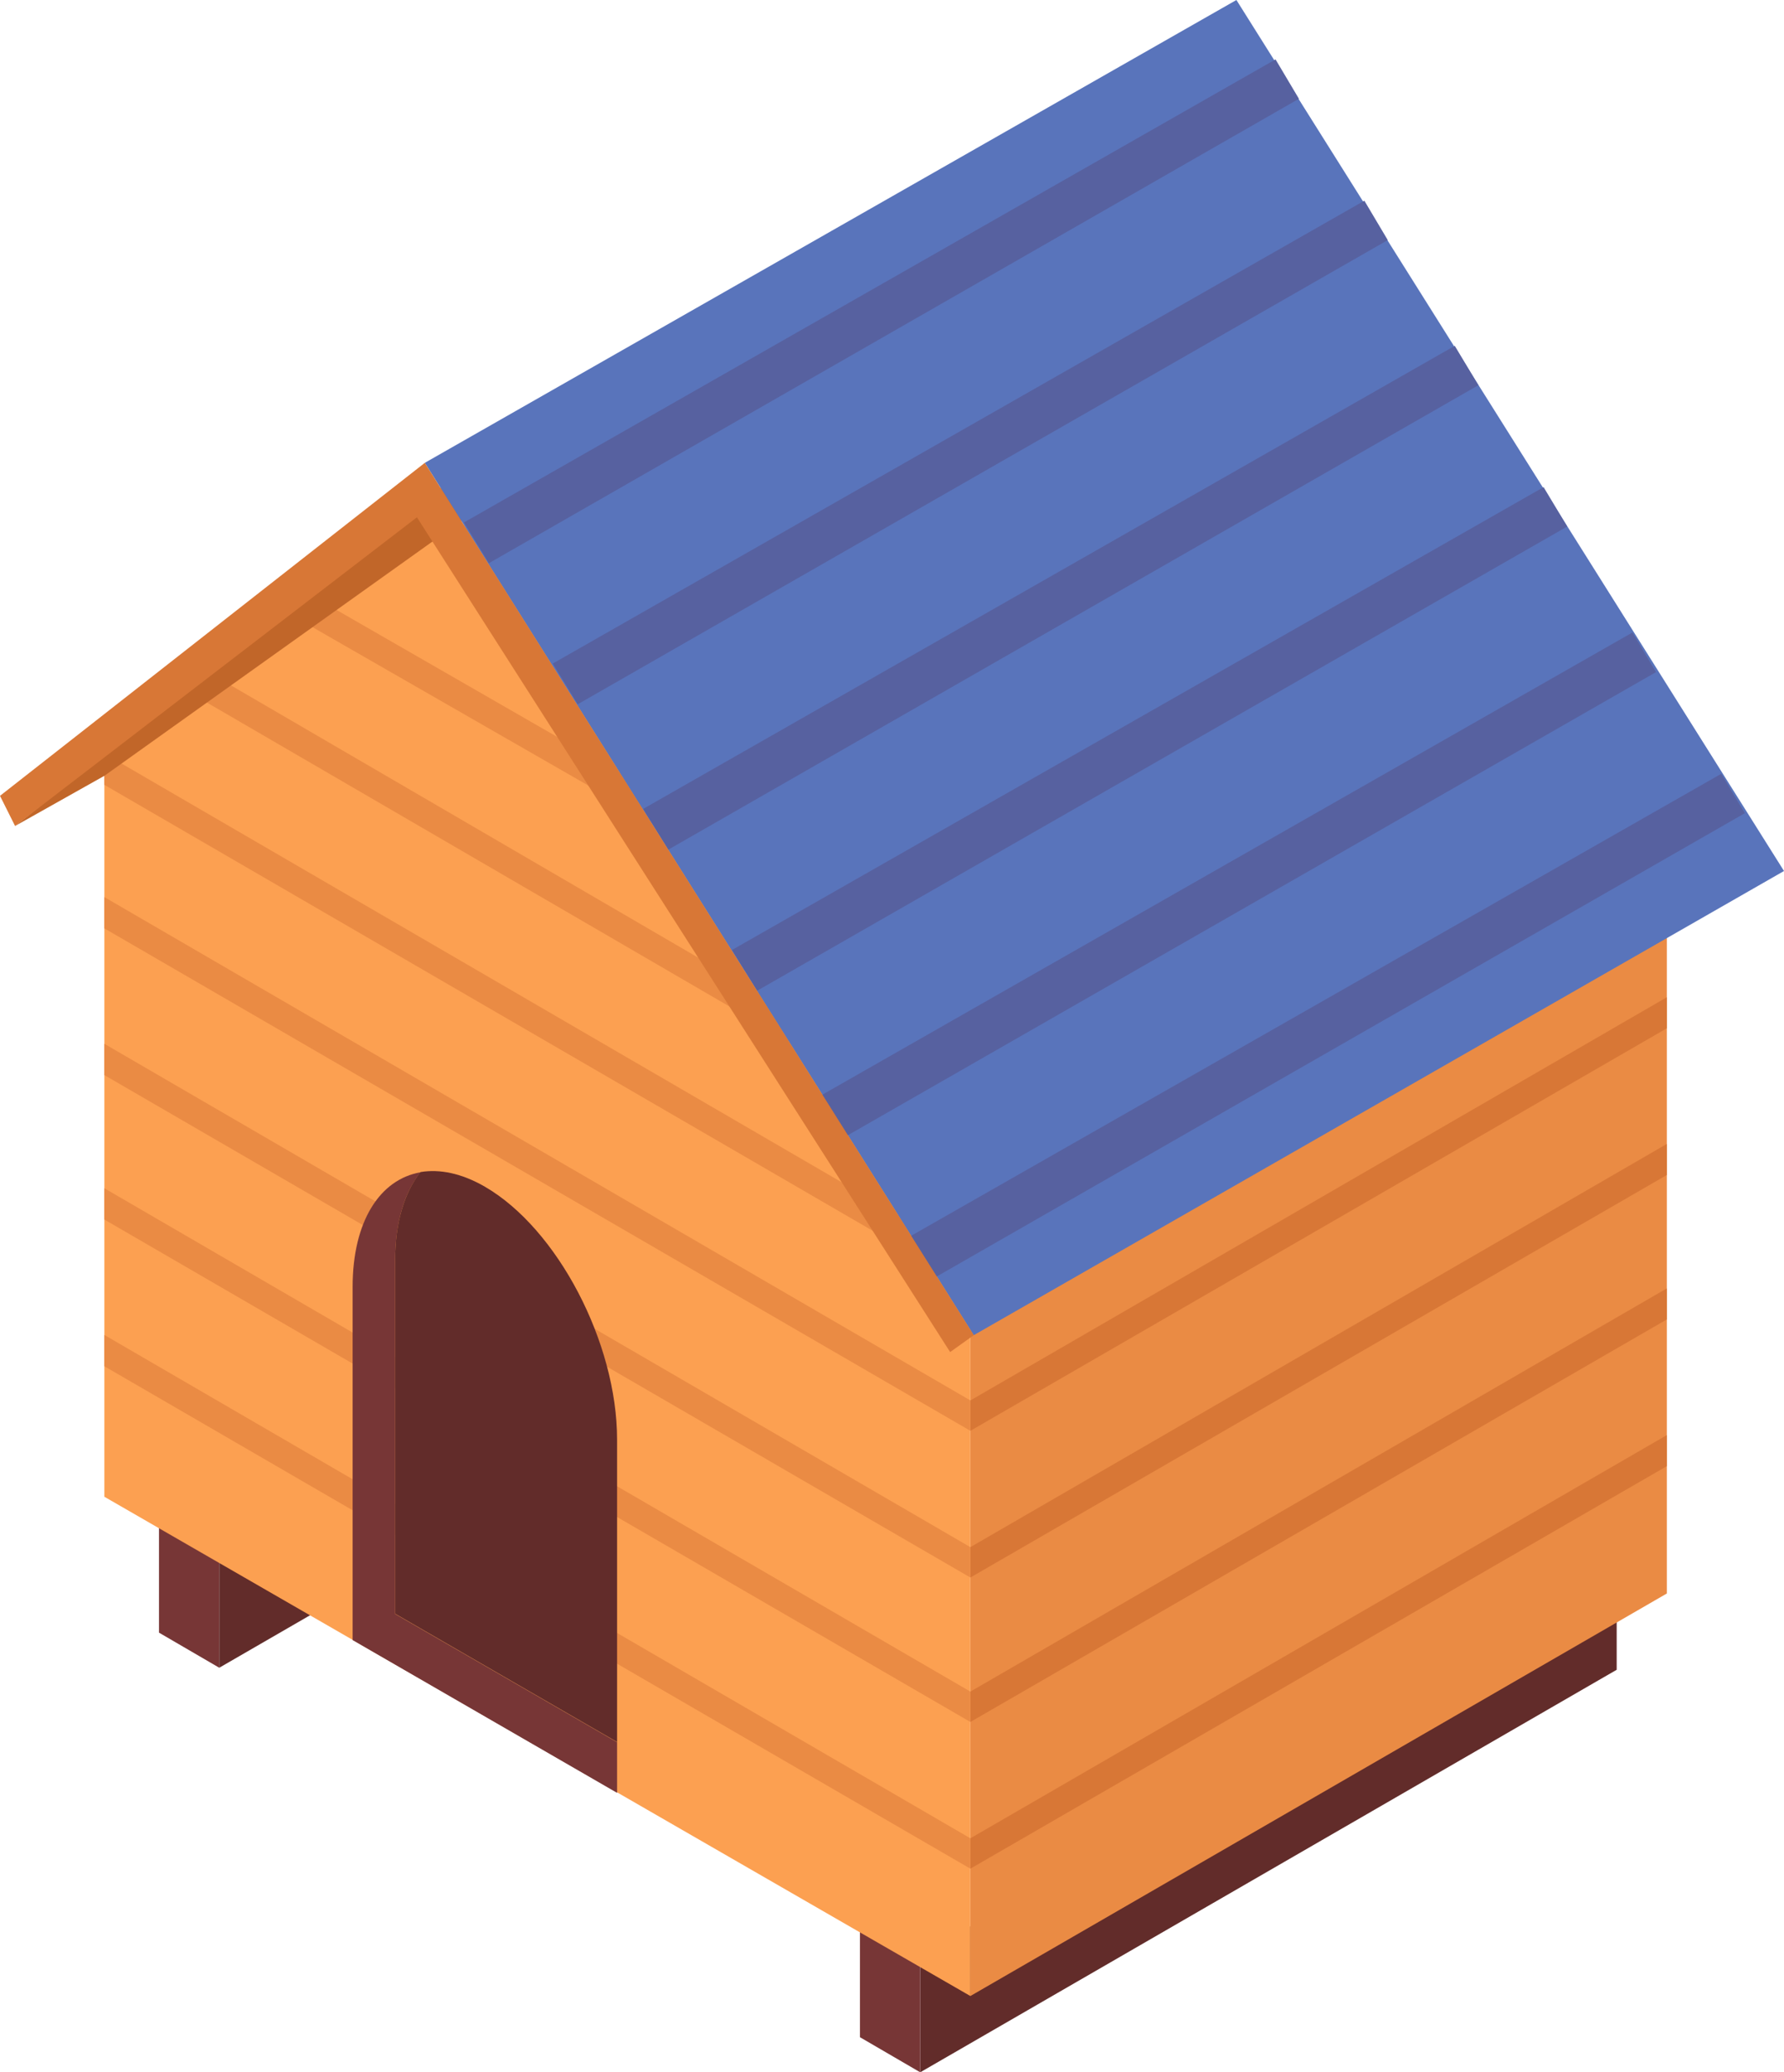 <?xml version="1.0" encoding="UTF-8"?>
<svg id="Layer_2" data-name="Layer 2" xmlns="http://www.w3.org/2000/svg" viewBox="0 0 79.33 92.1">
  <defs>
    <style>
      .cls-1 {
        fill: #ea8b44;
      }

      .cls-2 {
        fill: #c16629;
      }

      .cls-3 {
        fill: #622c2a;
      }

      .cls-4 {
        fill: #d87736;
      }

      .cls-5 {
        fill: #fca051;
      }

      .cls-6 {
        fill: #5761a0;
      }

      .cls-7 {
        fill: #5974bb;
      }

      .cls-8 {
        fill: #773636;
      }
    </style>
  </defs>
  <g id="Layer_1-2" data-name="Layer 1">
    <g>
      <g>
        <polygon class="cls-3" points="40.92 86.9 40.92 92.1 71.89 74.21 71.89 68.98 40.92 86.9"/>
        <polygon class="cls-8" points="40.92 92.1 38.24 90.54 38.24 85.34 40.92 86.9 40.92 92.1"/>
      </g>
      <g>
        <polygon class="cls-3" points="9.75 68.92 9.75 74.12 40.72 56.23 40.72 51 9.75 68.92"/>
        <polygon class="cls-8" points="9.75 74.12 7.07 72.56 7.07 67.36 9.75 68.92 9.75 74.12"/>
      </g>
      <polygon class="cls-1" points="43.15 53.91 43.15 88.71 74.12 70.82 74.12 35.99 43.15 53.91"/>
      <polygon class="cls-4" points="43.15 81.7 43.15 83.05 74.12 65.16 74.12 63.78 43.15 81.7"/>
      <polygon class="cls-4" points="43.15 75.18 43.15 76.53 74.12 58.64 74.12 57.26 43.15 75.18"/>
      <polygon class="cls-4" points="43.15 68.76 43.15 70.11 74.12 52.22 74.12 50.84 43.15 68.76"/>
      <polygon class="cls-4" points="43.15 62.24 43.15 63.59 74.12 45.7 74.12 44.32 43.15 62.24"/>
      <polygon class="cls-4" points="43.15 55.87 43.15 57.22 74.12 39.33 74.12 37.94 43.15 55.87"/>
      <polygon class="cls-5" points="4.64 32.84 4.64 66.52 43.15 88.71 43.15 50.57 19.8 22.34 4.64 32.84"/>
      <polygon class="cls-1" points="43.15 55.87 43.15 57.22 4.64 34.88 4.64 33.49 43.15 55.87"/>
      <polygon class="cls-1" points="43.15 49.61 43.15 50.96 7.25 30.09 8.19 29.25 43.15 49.61"/>
      <polygon class="cls-1" points="43.58 43.56 43.58 44.91 11.87 26.71 12.81 25.87 43.58 43.56"/>
      <polygon class="cls-1" points="43.15 62.24 43.15 63.59 4.64 41.26 4.64 39.87 43.15 62.24"/>
      <polygon class="cls-1" points="43.15 68.76 43.15 70.11 4.64 47.78 4.64 46.39 43.15 68.76"/>
      <polygon class="cls-1" points="43.15 75.18 43.15 76.53 4.64 54.2 4.64 52.81 43.15 75.18"/>
      <polygon class="cls-1" points="43.15 81.7 43.15 83.05 4.64 60.72 4.64 59.33 43.15 81.7"/>
      <g>
        <path class="cls-8" d="m17.57,56.04c0-1.72.42-3.06,1.13-3.94-1.8.31-3.02,2.17-3.02,5.1v15.69l11.76,6.79v-2.25l-9.87-5.7v-15.69Z"/>
        <path class="cls-3" d="m21.56,52.74c-1.04-.6-2.01-.79-2.86-.65-.71.89-1.13,2.23-1.13,3.94v15.69l9.87,5.7v-13.44c0-4.31-2.65-9.37-5.88-11.24Z"/>
      </g>
      <g>
        <polygon class="cls-2" points=".67 36.71 4.64 34.48 21.93 22.14 20.65 20.85 .67 36.71"/>
        <polygon class="cls-7" points="43.3 59.34 18.89 20.57 54.98 0 79.33 38.71 43.3 59.34"/>
        <polygon class="cls-6" points="21.74 25.03 20.63 23.22 56.72 2.64 57.76 4.39 21.74 25.03"/>
        <polygon class="cls-6" points="25.69 31.3 24.58 29.49 60.67 8.92 61.71 10.67 25.69 31.3"/>
        <polygon class="cls-6" points="29.72 37.76 28.6 35.95 64.69 15.37 65.74 17.12 29.72 37.76"/>
        <polygon class="cls-6" points="33.67 44.03 32.55 42.22 68.64 21.65 69.69 23.4 33.67 44.03"/>
        <polygon class="cls-6" points="37.62 50.5 36.5 48.69 72.59 28.11 73.64 29.87 37.62 50.5"/>
        <polygon class="cls-6" points="41.57 56.78 40.45 54.96 76.54 34.39 77.59 36.14 41.57 56.78"/>
        <polygon class="cls-4" points="43.3 59.34 42.25 60.09 18.54 22.99 .67 36.71 0 35.37 18.89 20.57 43.3 59.34"/>
      </g>
    </g>
  </g>
</svg>